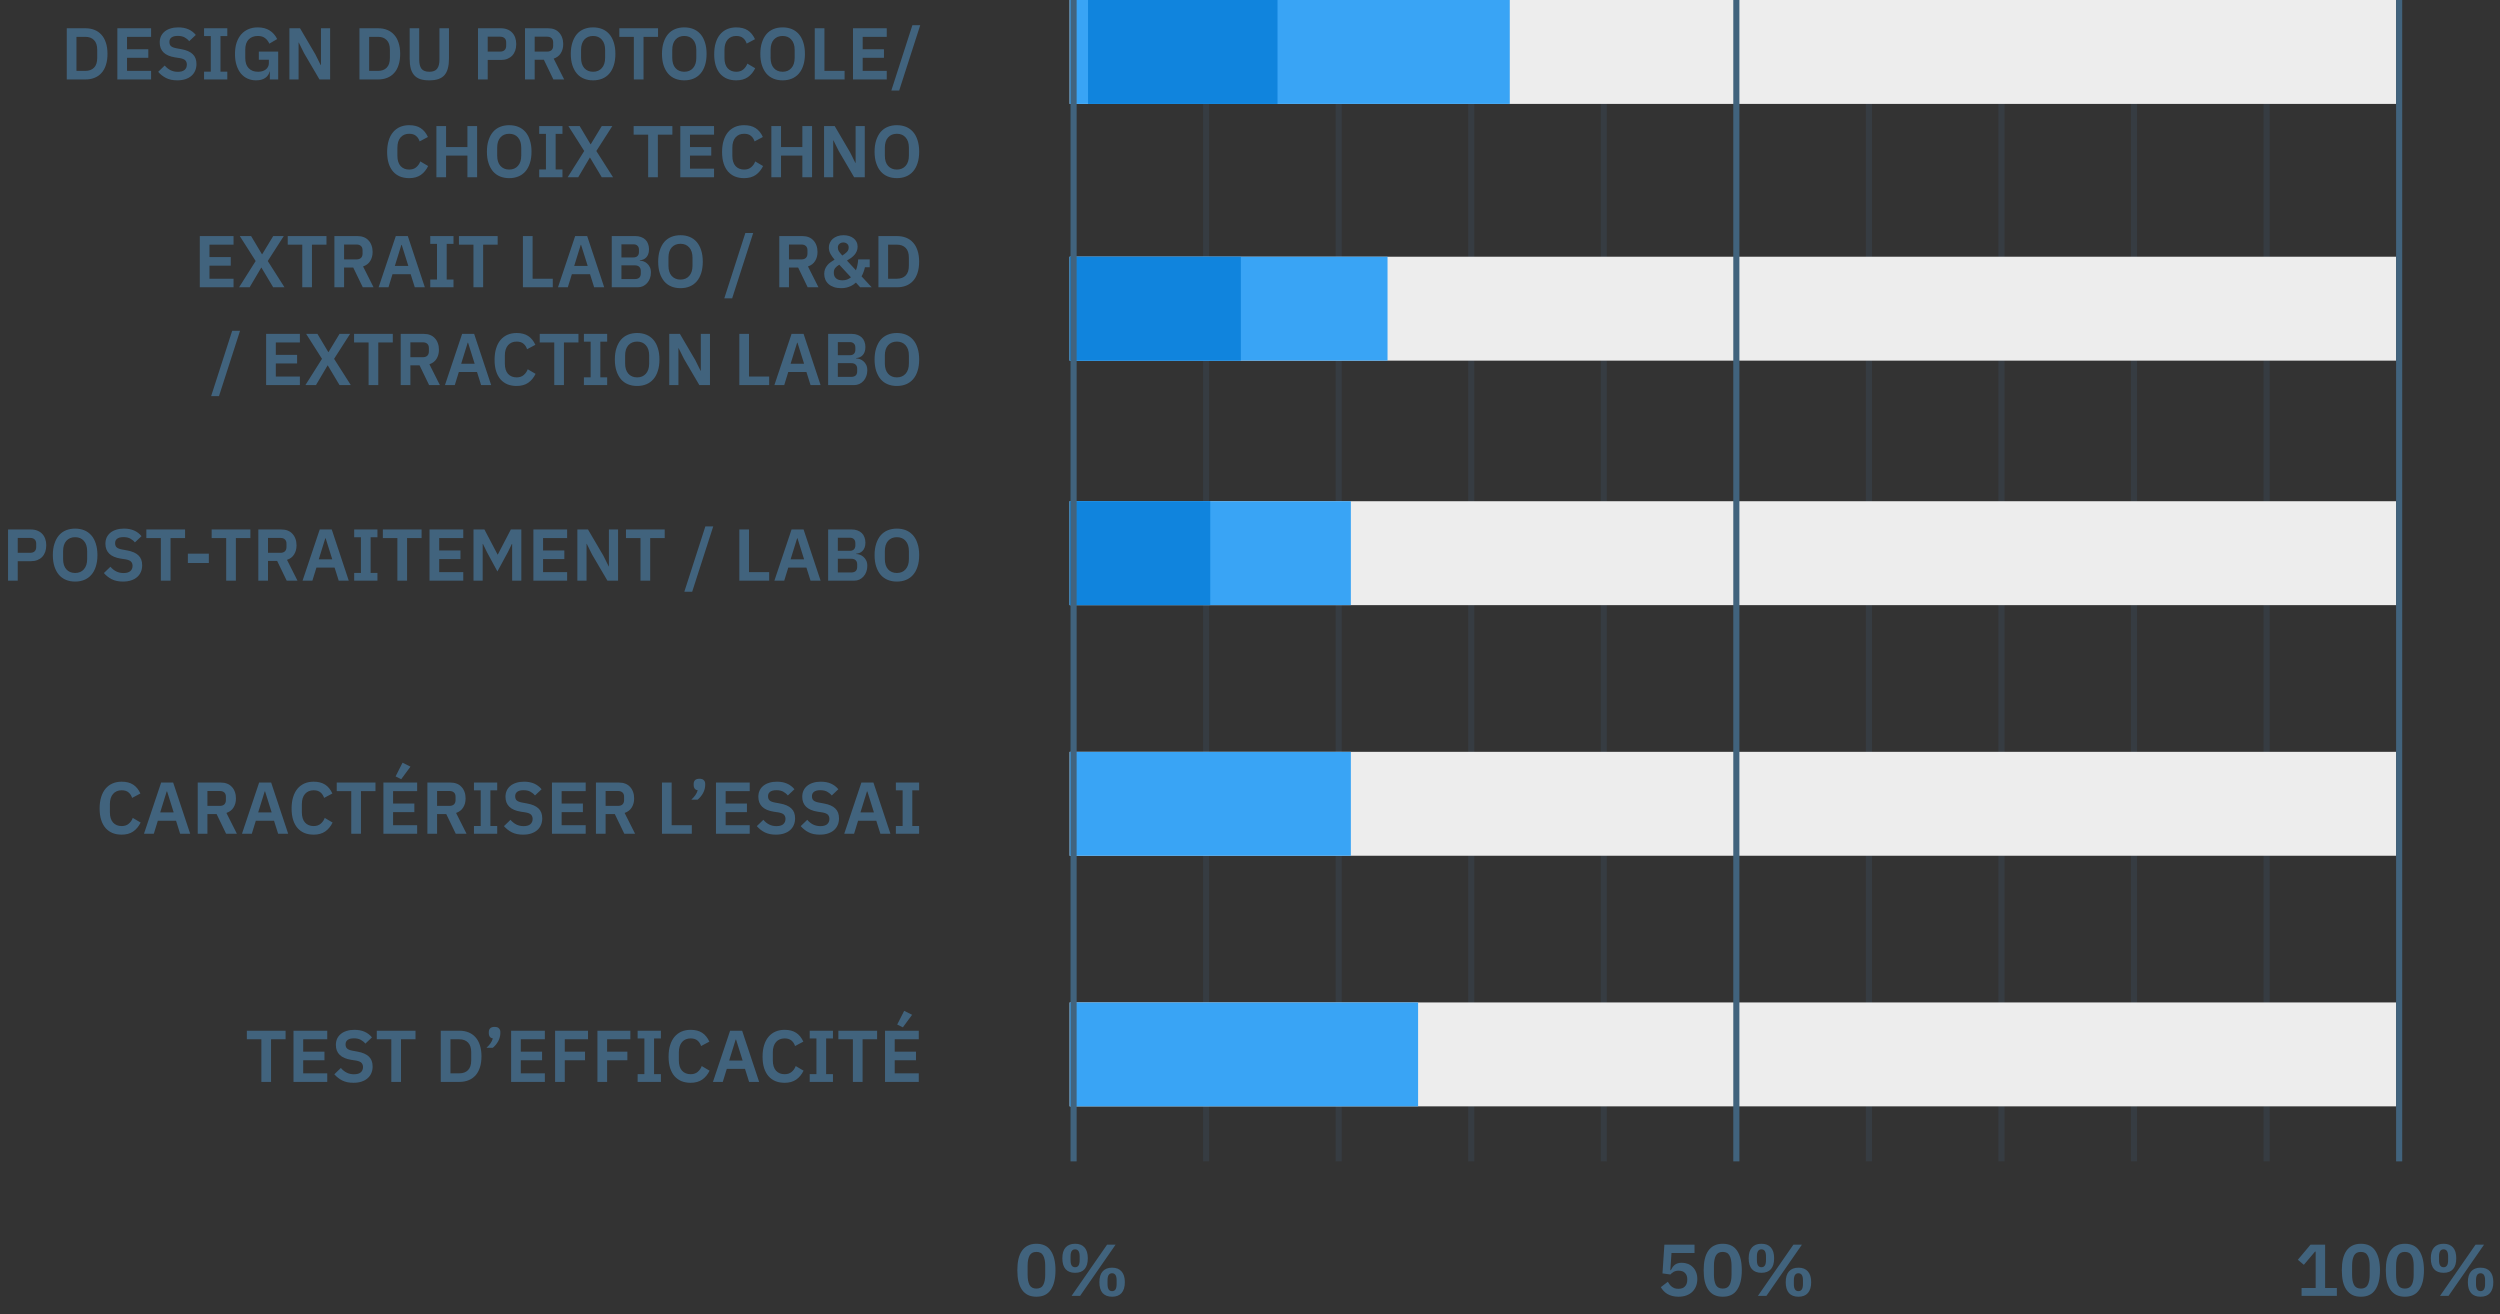 <svg width="409" height="215" viewBox="0 0 409 215" fill="none" xmlns="http://www.w3.org/2000/svg">
<rect x="0" y="0" width="409" height="215" fill="#333333" stroke="none"/>
<path d="M169.557 212.144C169.021 212.144 168.557 212.048 168.165 211.856C167.773 211.656 167.449 211.372 167.193 211.004C166.937 210.636 166.745 210.184 166.617 209.648C166.497 209.112 166.437 208.5 166.437 207.812C166.437 207.132 166.497 206.524 166.617 205.988C166.745 205.444 166.937 204.988 167.193 204.62C167.449 204.252 167.773 203.972 168.165 203.78C168.557 203.58 169.021 203.48 169.557 203.48C170.621 203.48 171.405 203.86 171.909 204.62C172.421 205.38 172.677 206.444 172.677 207.812C172.677 209.18 172.421 210.244 171.909 211.004C171.405 211.764 170.621 212.144 169.557 212.144ZM169.557 210.812C170.093 210.812 170.465 210.612 170.673 210.212C170.889 209.804 170.997 209.256 170.997 208.568V207.056C170.997 206.368 170.889 205.824 170.673 205.424C170.465 205.016 170.093 204.812 169.557 204.812C169.021 204.812 168.645 205.016 168.429 205.424C168.221 205.824 168.117 206.368 168.117 207.056V208.568C168.117 209.256 168.221 209.804 168.429 210.212C168.645 210.612 169.021 210.812 169.557 210.812ZM175.312 212L181.12 203.624H182.512L176.704 212H175.312ZM175.888 208.232C175.208 208.232 174.688 208.032 174.328 207.632C173.976 207.224 173.8 206.632 173.8 205.856C173.8 205.08 173.976 204.492 174.328 204.092C174.688 203.684 175.208 203.48 175.888 203.48C176.568 203.48 177.084 203.684 177.436 204.092C177.788 204.492 177.964 205.08 177.964 205.856C177.964 206.632 177.788 207.224 177.436 207.632C177.084 208.032 176.568 208.232 175.888 208.232ZM175.888 207.32C176.384 207.32 176.632 206.94 176.632 206.18V205.532C176.632 204.772 176.384 204.392 175.888 204.392C175.392 204.392 175.144 204.772 175.144 205.532V206.18C175.144 206.94 175.392 207.32 175.888 207.32ZM181.936 212.144C181.264 212.144 180.748 211.944 180.388 211.544C180.036 211.136 179.86 210.544 179.86 209.768C179.86 208.992 180.036 208.404 180.388 208.004C180.748 207.596 181.264 207.392 181.936 207.392C182.616 207.392 183.132 207.596 183.484 208.004C183.844 208.404 184.024 208.992 184.024 209.768C184.024 210.544 183.844 211.136 183.484 211.544C183.132 211.944 182.616 212.144 181.936 212.144ZM181.936 211.232C182.432 211.232 182.68 210.852 182.68 210.092V209.444C182.68 208.684 182.432 208.304 181.936 208.304C181.44 208.304 181.192 208.684 181.192 209.444V210.092C181.192 210.852 181.44 211.232 181.936 211.232Z" fill="#41637D"/>
<path d="M277.225 204.992H273.457L273.265 207.8H273.349C273.437 207.624 273.533 207.46 273.637 207.308C273.741 207.156 273.861 207.028 273.997 206.924C274.133 206.82 274.289 206.74 274.465 206.684C274.649 206.62 274.869 206.588 275.125 206.588C275.485 206.588 275.821 206.648 276.133 206.768C276.445 206.888 276.713 207.064 276.937 207.296C277.169 207.52 277.349 207.796 277.477 208.124C277.613 208.452 277.681 208.824 277.681 209.24C277.681 209.664 277.613 210.052 277.477 210.404C277.341 210.756 277.141 211.064 276.877 211.328C276.613 211.584 276.289 211.784 275.905 211.928C275.521 212.072 275.081 212.144 274.585 212.144C274.201 212.144 273.857 212.1 273.553 212.012C273.249 211.932 272.981 211.82 272.749 211.676C272.517 211.532 272.317 211.368 272.149 211.184C271.981 210.992 271.833 210.792 271.705 210.584L272.857 209.696C272.953 209.856 273.053 210.008 273.157 210.152C273.261 210.288 273.381 210.408 273.517 210.512C273.661 210.616 273.817 210.7 273.985 210.764C274.161 210.82 274.365 210.848 274.597 210.848C275.069 210.848 275.425 210.716 275.665 210.452C275.913 210.188 276.037 209.828 276.037 209.372V209.276C276.037 208.844 275.913 208.504 275.665 208.256C275.417 208.008 275.073 207.884 274.633 207.884C274.289 207.884 274.009 207.952 273.793 208.088C273.577 208.216 273.405 208.356 273.277 208.508L271.981 208.328L272.293 203.624H277.225V204.992ZM281.84 212.144C281.304 212.144 280.84 212.048 280.448 211.856C280.056 211.656 279.732 211.372 279.476 211.004C279.22 210.636 279.028 210.184 278.9 209.648C278.78 209.112 278.72 208.5 278.72 207.812C278.72 207.132 278.78 206.524 278.9 205.988C279.028 205.444 279.22 204.988 279.476 204.62C279.732 204.252 280.056 203.972 280.448 203.78C280.84 203.58 281.304 203.48 281.84 203.48C282.904 203.48 283.688 203.86 284.192 204.62C284.704 205.38 284.96 206.444 284.96 207.812C284.96 209.18 284.704 210.244 284.192 211.004C283.688 211.764 282.904 212.144 281.84 212.144ZM281.84 210.812C282.376 210.812 282.748 210.612 282.956 210.212C283.172 209.804 283.28 209.256 283.28 208.568V207.056C283.28 206.368 283.172 205.824 282.956 205.424C282.748 205.016 282.376 204.812 281.84 204.812C281.304 204.812 280.928 205.016 280.712 205.424C280.504 205.824 280.4 206.368 280.4 207.056V208.568C280.4 209.256 280.504 209.804 280.712 210.212C280.928 210.612 281.304 210.812 281.84 210.812ZM287.596 212L293.404 203.624H294.796L288.988 212H287.596ZM288.172 208.232C287.492 208.232 286.972 208.032 286.612 207.632C286.26 207.224 286.084 206.632 286.084 205.856C286.084 205.08 286.26 204.492 286.612 204.092C286.972 203.684 287.492 203.48 288.172 203.48C288.852 203.48 289.368 203.684 289.72 204.092C290.072 204.492 290.248 205.08 290.248 205.856C290.248 206.632 290.072 207.224 289.72 207.632C289.368 208.032 288.852 208.232 288.172 208.232ZM288.172 207.32C288.668 207.32 288.916 206.94 288.916 206.18V205.532C288.916 204.772 288.668 204.392 288.172 204.392C287.676 204.392 287.428 204.772 287.428 205.532V206.18C287.428 206.94 287.676 207.32 288.172 207.32ZM294.22 212.144C293.548 212.144 293.032 211.944 292.672 211.544C292.32 211.136 292.144 210.544 292.144 209.768C292.144 208.992 292.32 208.404 292.672 208.004C293.032 207.596 293.548 207.392 294.22 207.392C294.9 207.392 295.416 207.596 295.768 208.004C296.128 208.404 296.308 208.992 296.308 209.768C296.308 210.544 296.128 211.136 295.768 211.544C295.416 211.944 294.9 212.144 294.22 212.144ZM294.22 211.232C294.716 211.232 294.964 210.852 294.964 210.092V209.444C294.964 208.684 294.716 208.304 294.22 208.304C293.724 208.304 293.476 208.684 293.476 209.444V210.092C293.476 210.852 293.724 211.232 294.22 211.232Z" fill="#41637D"/>
<path d="M376.539 212V210.716H378.843V204.764H378.735L376.911 206.924L375.927 206.096L378.003 203.624H380.391V210.716H382.311V212H376.539ZM386.243 212.144C385.707 212.144 385.243 212.048 384.851 211.856C384.459 211.656 384.135 211.372 383.879 211.004C383.623 210.636 383.431 210.184 383.303 209.648C383.183 209.112 383.123 208.5 383.123 207.812C383.123 207.132 383.183 206.524 383.303 205.988C383.431 205.444 383.623 204.988 383.879 204.62C384.135 204.252 384.459 203.972 384.851 203.78C385.243 203.58 385.707 203.48 386.243 203.48C387.307 203.48 388.091 203.86 388.595 204.62C389.107 205.38 389.363 206.444 389.363 207.812C389.363 209.18 389.107 210.244 388.595 211.004C388.091 211.764 387.307 212.144 386.243 212.144ZM386.243 210.812C386.779 210.812 387.151 210.612 387.359 210.212C387.575 209.804 387.683 209.256 387.683 208.568V207.056C387.683 206.368 387.575 205.824 387.359 205.424C387.151 205.016 386.779 204.812 386.243 204.812C385.707 204.812 385.331 205.016 385.115 205.424C384.907 205.824 384.803 206.368 384.803 207.056V208.568C384.803 209.256 384.907 209.804 385.115 210.212C385.331 210.612 385.707 210.812 386.243 210.812ZM393.438 212.144C392.902 212.144 392.438 212.048 392.046 211.856C391.654 211.656 391.33 211.372 391.074 211.004C390.818 210.636 390.626 210.184 390.498 209.648C390.378 209.112 390.318 208.5 390.318 207.812C390.318 207.132 390.378 206.524 390.498 205.988C390.626 205.444 390.818 204.988 391.074 204.62C391.33 204.252 391.654 203.972 392.046 203.78C392.438 203.58 392.902 203.48 393.438 203.48C394.502 203.48 395.286 203.86 395.79 204.62C396.302 205.38 396.558 206.444 396.558 207.812C396.558 209.18 396.302 210.244 395.79 211.004C395.286 211.764 394.502 212.144 393.438 212.144ZM393.438 210.812C393.974 210.812 394.346 210.612 394.554 210.212C394.77 209.804 394.878 209.256 394.878 208.568V207.056C394.878 206.368 394.77 205.824 394.554 205.424C394.346 205.016 393.974 204.812 393.438 204.812C392.902 204.812 392.526 205.016 392.31 205.424C392.102 205.824 391.998 206.368 391.998 207.056V208.568C391.998 209.256 392.102 209.804 392.31 210.212C392.526 210.612 392.902 210.812 393.438 210.812ZM399.193 212L405.001 203.624H406.393L400.585 212H399.193ZM399.769 208.232C399.089 208.232 398.569 208.032 398.209 207.632C397.857 207.224 397.681 206.632 397.681 205.856C397.681 205.08 397.857 204.492 398.209 204.092C398.569 203.684 399.089 203.48 399.769 203.48C400.449 203.48 400.965 203.684 401.317 204.092C401.669 204.492 401.845 205.08 401.845 205.856C401.845 206.632 401.669 207.224 401.317 207.632C400.965 208.032 400.449 208.232 399.769 208.232ZM399.769 207.32C400.265 207.32 400.513 206.94 400.513 206.18V205.532C400.513 204.772 400.265 204.392 399.769 204.392C399.273 204.392 399.025 204.772 399.025 205.532V206.18C399.025 206.94 399.273 207.32 399.769 207.32ZM405.817 212.144C405.145 212.144 404.629 211.944 404.269 211.544C403.917 211.136 403.741 210.544 403.741 209.768C403.741 208.992 403.917 208.404 404.269 208.004C404.629 207.596 405.145 207.392 405.817 207.392C406.497 207.392 407.013 207.596 407.365 208.004C407.725 208.404 407.905 208.992 407.905 209.768C407.905 210.544 407.725 211.136 407.365 211.544C407.013 211.944 406.497 212.144 405.817 212.144ZM405.817 211.232C406.313 211.232 406.561 210.852 406.561 210.092V209.444C406.561 208.684 406.313 208.304 405.817 208.304C405.321 208.304 405.073 208.684 405.073 209.444V210.092C405.073 210.852 405.321 211.232 405.817 211.232Z" fill="#41637D"/>
<line opacity="0.2" x1="197.32" y1="7.59868e-09" x2="197.32" y2="190" stroke="#41637D"/>
<line opacity="0.2" x1="305.756" y1="7.59868e-09" x2="305.756" y2="190" stroke="#41637D"/>
<line opacity="0.2" x1="219.01" y1="7.59868e-09" x2="219.01" y2="190" stroke="#41637D"/>
<line opacity="0.2" x1="327.441" y1="7.59868e-09" x2="327.441" y2="190" stroke="#41637D"/>
<line opacity="0.2" x1="240.695" y1="7.59868e-09" x2="240.695" y2="190" stroke="#41637D"/>
<line opacity="0.2" x1="349.125" y1="7.59868e-09" x2="349.125" y2="190" stroke="#41637D"/>
<line opacity="0.2" x1="262.381" y1="7.59868e-09" x2="262.381" y2="190" stroke="#41637D"/>
<line opacity="0.2" x1="370.811" y1="7.59868e-09" x2="370.811" y2="190" stroke="#41637D"/>
<rect x="175" width="217" height="17" fill="#EDEDED"/>
<rect x="175" width="72" height="17" fill="#39A4F5"/>
<rect x="178" width="31" height="17" fill="#1084DD"/>
<path d="M10.925 4.624H13.973C14.517 4.624 15.009 4.712 15.449 4.888C15.897 5.064 16.277 5.328 16.589 5.68C16.909 6.024 17.153 6.46 17.321 6.988C17.497 7.508 17.585 8.116 17.585 8.812C17.585 9.508 17.497 10.12 17.321 10.648C17.153 11.168 16.909 11.604 16.589 11.956C16.277 12.3 15.897 12.56 15.449 12.736C15.009 12.912 14.517 13 13.973 13H10.925V4.624ZM13.973 11.596C14.565 11.596 15.033 11.424 15.377 11.08C15.729 10.728 15.905 10.192 15.905 9.472V8.152C15.905 7.432 15.729 6.9 15.377 6.556C15.033 6.204 14.565 6.028 13.973 6.028H12.509V11.596H13.973ZM19.199 13V4.624H24.719V6.028H20.783V8.056H24.263V9.46H20.783V11.596H24.719V13H19.199ZM28.998 13.144C28.278 13.144 27.666 13.016 27.162 12.76C26.666 12.504 26.238 12.168 25.878 11.752L26.946 10.72C27.234 11.056 27.554 11.312 27.906 11.488C28.266 11.664 28.662 11.752 29.094 11.752C29.582 11.752 29.95 11.648 30.198 11.44C30.446 11.224 30.57 10.936 30.57 10.576C30.57 10.296 30.49 10.068 30.33 9.892C30.17 9.716 29.87 9.588 29.43 9.508L28.638 9.388C26.966 9.124 26.13 8.312 26.13 6.952C26.13 6.576 26.198 6.236 26.334 5.932C26.478 5.628 26.682 5.368 26.946 5.152C27.21 4.936 27.526 4.772 27.894 4.66C28.27 4.54 28.694 4.48 29.166 4.48C29.798 4.48 30.35 4.584 30.822 4.792C31.294 5 31.698 5.308 32.034 5.716L30.954 6.736C30.746 6.48 30.494 6.272 30.198 6.112C29.902 5.952 29.53 5.872 29.082 5.872C28.626 5.872 28.282 5.96 28.05 6.136C27.826 6.304 27.714 6.544 27.714 6.856C27.714 7.176 27.806 7.412 27.99 7.564C28.174 7.716 28.47 7.828 28.878 7.9L29.658 8.044C30.506 8.196 31.13 8.468 31.53 8.86C31.938 9.244 32.142 9.784 32.142 10.48C32.142 10.88 32.07 11.244 31.926 11.572C31.79 11.892 31.586 12.172 31.314 12.412C31.05 12.644 30.722 12.824 30.33 12.952C29.946 13.08 29.502 13.144 28.998 13.144ZM33.382 13V11.728H34.486V5.896H33.382V4.624H37.186V5.896H36.07V11.728H37.186V13H33.382ZM44.144 11.704H44.096C44.024 12.112 43.796 12.456 43.412 12.736C43.036 13.008 42.532 13.144 41.9 13.144C41.404 13.144 40.944 13.052 40.52 12.868C40.104 12.684 39.74 12.412 39.428 12.052C39.124 11.684 38.884 11.232 38.708 10.696C38.532 10.16 38.444 9.54 38.444 8.836C38.444 8.132 38.532 7.512 38.708 6.976C38.892 6.432 39.148 5.976 39.476 5.608C39.804 5.24 40.196 4.96 40.652 4.768C41.108 4.576 41.616 4.48 42.176 4.48C42.928 4.48 43.568 4.644 44.096 4.972C44.624 5.3 45.04 5.772 45.344 6.388L44.06 7.144C43.908 6.784 43.68 6.484 43.376 6.244C43.08 6.004 42.68 5.884 42.176 5.884C41.552 5.884 41.052 6.076 40.676 6.46C40.308 6.836 40.124 7.396 40.124 8.14V9.484C40.124 10.22 40.312 10.78 40.688 11.164C41.064 11.548 41.568 11.74 42.2 11.74C42.448 11.74 42.68 11.712 42.896 11.656C43.112 11.592 43.3 11.5 43.46 11.38C43.62 11.26 43.748 11.112 43.844 10.936C43.94 10.76 43.988 10.552 43.988 10.312V9.772H42.344V8.44H45.512V13H44.144V11.704ZM49.747 8.704L48.883 6.964H48.847V13H47.347V4.624H49.087L51.607 8.92L52.471 10.66H52.507V4.624H54.007V13H52.267L49.747 8.704ZM58.808 4.624H61.856C62.4 4.624 62.892 4.712 63.332 4.888C63.78 5.064 64.16 5.328 64.472 5.68C64.792 6.024 65.036 6.46 65.204 6.988C65.38 7.508 65.468 8.116 65.468 8.812C65.468 9.508 65.38 10.12 65.204 10.648C65.036 11.168 64.792 11.604 64.472 11.956C64.16 12.3 63.78 12.56 63.332 12.736C62.892 12.912 62.4 13 61.856 13H58.808V4.624ZM61.856 11.596C62.448 11.596 62.916 11.424 63.26 11.08C63.612 10.728 63.788 10.192 63.788 9.472V8.152C63.788 7.432 63.612 6.9 63.26 6.556C62.916 6.204 62.448 6.028 61.856 6.028H60.392V11.596H61.856ZM68.582 4.624V9.772C68.582 10.428 68.706 10.92 68.954 11.248C69.21 11.576 69.638 11.74 70.238 11.74C70.838 11.74 71.262 11.576 71.51 11.248C71.766 10.92 71.894 10.428 71.894 9.772V4.624H73.454V9.568C73.454 10.184 73.394 10.716 73.274 11.164C73.162 11.612 72.978 11.984 72.722 12.28C72.466 12.576 72.13 12.796 71.714 12.94C71.306 13.076 70.81 13.144 70.226 13.144C69.634 13.144 69.134 13.076 68.726 12.94C68.326 12.796 67.998 12.576 67.742 12.28C67.486 11.984 67.302 11.612 67.19 11.164C67.078 10.716 67.022 10.184 67.022 9.568V4.624H68.582ZM78.203 13V4.624H81.971C82.355 4.624 82.699 4.688 83.003 4.816C83.315 4.936 83.579 5.112 83.795 5.344C84.011 5.568 84.175 5.84 84.287 6.16C84.399 6.48 84.455 6.832 84.455 7.216C84.455 7.608 84.399 7.964 84.287 8.284C84.175 8.596 84.011 8.868 83.795 9.1C83.579 9.324 83.315 9.5 83.003 9.628C82.699 9.748 82.355 9.808 81.971 9.808H79.787V13H78.203ZM79.787 8.44H81.827C82.131 8.44 82.371 8.36 82.547 8.2C82.723 8.032 82.811 7.796 82.811 7.492V6.94C82.811 6.636 82.723 6.404 82.547 6.244C82.371 6.084 82.131 6.004 81.827 6.004H79.787V8.44ZM87.474 13H85.89V4.624H89.67C90.054 4.624 90.398 4.684 90.702 4.804C91.006 4.924 91.262 5.1 91.47 5.332C91.686 5.556 91.85 5.828 91.962 6.148C92.082 6.468 92.142 6.824 92.142 7.216C92.142 7.792 92.01 8.288 91.746 8.704C91.49 9.12 91.102 9.416 90.582 9.592L92.298 13H90.534L88.974 9.772H87.474V13ZM89.514 8.44C89.818 8.44 90.058 8.36 90.234 8.2C90.41 8.032 90.498 7.796 90.498 7.492V6.94C90.498 6.636 90.41 6.404 90.234 6.244C90.058 6.084 89.818 6.004 89.514 6.004H87.474V8.44H89.514ZM97.03 13.144C96.478 13.144 95.978 13.052 95.53 12.868C95.082 12.684 94.698 12.408 94.378 12.04C94.066 11.672 93.822 11.22 93.646 10.684C93.47 10.148 93.382 9.524 93.382 8.812C93.382 8.108 93.47 7.488 93.646 6.952C93.822 6.408 94.066 5.952 94.378 5.584C94.698 5.216 95.082 4.94 95.53 4.756C95.978 4.572 96.478 4.48 97.03 4.48C97.582 4.48 98.082 4.572 98.53 4.756C98.978 4.94 99.362 5.216 99.682 5.584C100.002 5.952 100.246 6.408 100.414 6.952C100.59 7.488 100.678 8.108 100.678 8.812C100.678 9.524 100.59 10.148 100.414 10.684C100.246 11.22 100.002 11.672 99.682 12.04C99.362 12.408 98.978 12.684 98.53 12.868C98.082 13.052 97.582 13.144 97.03 13.144ZM97.03 11.74C97.63 11.74 98.106 11.54 98.458 11.14C98.818 10.74 98.998 10.18 98.998 9.46V8.164C98.998 7.444 98.818 6.884 98.458 6.484C98.106 6.084 97.63 5.884 97.03 5.884C96.43 5.884 95.95 6.084 95.59 6.484C95.238 6.884 95.062 7.444 95.062 8.164V9.46C95.062 10.18 95.238 10.74 95.59 11.14C95.95 11.54 96.43 11.74 97.03 11.74ZM105.28 6.028V13H103.696V6.028H101.32V4.624H107.656V6.028H105.28ZM111.948 13.144C111.396 13.144 110.896 13.052 110.448 12.868C110 12.684 109.616 12.408 109.296 12.04C108.984 11.672 108.74 11.22 108.564 10.684C108.388 10.148 108.3 9.524 108.3 8.812C108.3 8.108 108.388 7.488 108.564 6.952C108.74 6.408 108.984 5.952 109.296 5.584C109.616 5.216 110 4.94 110.448 4.756C110.896 4.572 111.396 4.48 111.948 4.48C112.5 4.48 113 4.572 113.448 4.756C113.896 4.94 114.28 5.216 114.6 5.584C114.92 5.952 115.164 6.408 115.332 6.952C115.508 7.488 115.596 8.108 115.596 8.812C115.596 9.524 115.508 10.148 115.332 10.684C115.164 11.22 114.92 11.672 114.6 12.04C114.28 12.408 113.896 12.684 113.448 12.868C113 13.052 112.5 13.144 111.948 13.144ZM111.948 11.74C112.548 11.74 113.024 11.54 113.376 11.14C113.736 10.74 113.916 10.18 113.916 9.46V8.164C113.916 7.444 113.736 6.884 113.376 6.484C113.024 6.084 112.548 5.884 111.948 5.884C111.348 5.884 110.868 6.084 110.508 6.484C110.156 6.884 109.98 7.444 109.98 8.164V9.46C109.98 10.18 110.156 10.74 110.508 11.14C110.868 11.54 111.348 11.74 111.948 11.74ZM120.455 13.144C119.903 13.144 119.403 13.056 118.955 12.88C118.515 12.696 118.135 12.424 117.815 12.064C117.503 11.704 117.263 11.26 117.095 10.732C116.927 10.196 116.843 9.576 116.843 8.872C116.843 8.168 116.927 7.544 117.095 7C117.263 6.448 117.503 5.988 117.815 5.62C118.135 5.244 118.515 4.96 118.955 4.768C119.403 4.576 119.903 4.48 120.455 4.48C121.207 4.48 121.831 4.64 122.327 4.96C122.823 5.28 123.219 5.764 123.515 6.412L122.159 7.132C122.039 6.756 121.843 6.456 121.571 6.232C121.299 6 120.927 5.884 120.455 5.884C119.863 5.884 119.391 6.084 119.039 6.484C118.695 6.884 118.523 7.444 118.523 8.164V9.484C118.523 10.212 118.695 10.772 119.039 11.164C119.391 11.548 119.863 11.74 120.455 11.74C120.927 11.74 121.311 11.612 121.607 11.356C121.911 11.1 122.131 10.784 122.267 10.408L123.551 11.164C123.247 11.788 122.843 12.276 122.339 12.628C121.835 12.972 121.207 13.144 120.455 13.144ZM128.038 13.144C127.486 13.144 126.986 13.052 126.538 12.868C126.09 12.684 125.706 12.408 125.386 12.04C125.074 11.672 124.83 11.22 124.654 10.684C124.478 10.148 124.39 9.524 124.39 8.812C124.39 8.108 124.478 7.488 124.654 6.952C124.83 6.408 125.074 5.952 125.386 5.584C125.706 5.216 126.09 4.94 126.538 4.756C126.986 4.572 127.486 4.48 128.038 4.48C128.59 4.48 129.09 4.572 129.538 4.756C129.986 4.94 130.37 5.216 130.69 5.584C131.01 5.952 131.254 6.408 131.422 6.952C131.598 7.488 131.686 8.108 131.686 8.812C131.686 9.524 131.598 10.148 131.422 10.684C131.254 11.22 131.01 11.672 130.69 12.04C130.37 12.408 129.986 12.684 129.538 12.868C129.09 13.052 128.59 13.144 128.038 13.144ZM128.038 11.74C128.638 11.74 129.114 11.54 129.466 11.14C129.826 10.74 130.006 10.18 130.006 9.46V8.164C130.006 7.444 129.826 6.884 129.466 6.484C129.114 6.084 128.638 5.884 128.038 5.884C127.438 5.884 126.958 6.084 126.598 6.484C126.246 6.884 126.07 7.444 126.07 8.164V9.46C126.07 10.18 126.246 10.74 126.598 11.14C126.958 11.54 127.438 11.74 128.038 11.74ZM133.293 13V4.624H134.877V11.596H138.177V13H133.293ZM139.55 13V4.624H145.07V6.028H141.134V8.056H144.614V9.46H141.134V11.596H145.07V13H139.55ZM145.822 14.812L149.266 4.12H150.55L147.106 14.812H145.822ZM66.947 29.144C66.395 29.144 65.895 29.056 65.447 28.88C65.007 28.696 64.627 28.424 64.307 28.064C63.995 27.704 63.755 27.26 63.587 26.732C63.419 26.196 63.335 25.576 63.335 24.872C63.335 24.168 63.419 23.544 63.587 23C63.755 22.448 63.995 21.988 64.307 21.62C64.627 21.244 65.007 20.96 65.447 20.768C65.895 20.576 66.395 20.48 66.947 20.48C67.699 20.48 68.323 20.64 68.819 20.96C69.315 21.28 69.711 21.764 70.007 22.412L68.651 23.132C68.531 22.756 68.335 22.456 68.063 22.232C67.791 22 67.419 21.884 66.947 21.884C66.355 21.884 65.883 22.084 65.531 22.484C65.187 22.884 65.015 23.444 65.015 24.164V25.484C65.015 26.212 65.187 26.772 65.531 27.164C65.883 27.548 66.355 27.74 66.947 27.74C67.419 27.74 67.803 27.612 68.099 27.356C68.403 27.1 68.623 26.784 68.759 26.408L70.043 27.164C69.739 27.788 69.335 28.276 68.831 28.628C68.327 28.972 67.699 29.144 66.947 29.144ZM76.47 25.46H72.978V29H71.394V20.624H72.978V24.056H76.47V20.624H78.054V29H76.47V25.46ZM83.307 29.144C82.755 29.144 82.255 29.052 81.807 28.868C81.359 28.684 80.975 28.408 80.655 28.04C80.343 27.672 80.099 27.22 79.923 26.684C79.747 26.148 79.659 25.524 79.659 24.812C79.659 24.108 79.747 23.488 79.923 22.952C80.099 22.408 80.343 21.952 80.655 21.584C80.975 21.216 81.359 20.94 81.807 20.756C82.255 20.572 82.755 20.48 83.307 20.48C83.859 20.48 84.359 20.572 84.807 20.756C85.255 20.94 85.639 21.216 85.959 21.584C86.279 21.952 86.523 22.408 86.691 22.952C86.867 23.488 86.955 24.108 86.955 24.812C86.955 25.524 86.867 26.148 86.691 26.684C86.523 27.22 86.279 27.672 85.959 28.04C85.639 28.408 85.255 28.684 84.807 28.868C84.359 29.052 83.859 29.144 83.307 29.144ZM83.307 27.74C83.907 27.74 84.383 27.54 84.735 27.14C85.095 26.74 85.275 26.18 85.275 25.46V24.164C85.275 23.444 85.095 22.884 84.735 22.484C84.383 22.084 83.907 21.884 83.307 21.884C82.707 21.884 82.227 22.084 81.867 22.484C81.515 22.884 81.339 23.444 81.339 24.164V25.46C81.339 26.18 81.515 26.74 81.867 27.14C82.227 27.54 82.707 27.74 83.307 27.74ZM88.214 29V27.728H89.318V21.896H88.214V20.624H92.018V21.896H90.902V27.728H92.018V29H88.214ZM100.296 29H98.448L96.528 25.784H96.492L94.596 29H92.868L95.58 24.704L92.988 20.624H94.836L96.612 23.6H96.648L98.448 20.624H100.176L97.56 24.704L100.296 29ZM107.624 22.028V29H106.04V22.028H103.664V20.624H110V22.028H107.624ZM111.297 29V20.624H116.817V22.028H112.881V24.056H116.361V25.46H112.881V27.596H116.817V29H111.297ZM121.744 29.144C121.192 29.144 120.692 29.056 120.244 28.88C119.804 28.696 119.424 28.424 119.104 28.064C118.792 27.704 118.552 27.26 118.384 26.732C118.216 26.196 118.132 25.576 118.132 24.872C118.132 24.168 118.216 23.544 118.384 23C118.552 22.448 118.792 21.988 119.104 21.62C119.424 21.244 119.804 20.96 120.244 20.768C120.692 20.576 121.192 20.48 121.744 20.48C122.496 20.48 123.12 20.64 123.616 20.96C124.112 21.28 124.508 21.764 124.804 22.412L123.448 23.132C123.328 22.756 123.132 22.456 122.86 22.232C122.588 22 122.216 21.884 121.744 21.884C121.152 21.884 120.68 22.084 120.328 22.484C119.984 22.884 119.812 23.444 119.812 24.164V25.484C119.812 26.212 119.984 26.772 120.328 27.164C120.68 27.548 121.152 27.74 121.744 27.74C122.216 27.74 122.6 27.612 122.896 27.356C123.2 27.1 123.42 26.784 123.556 26.408L124.84 27.164C124.536 27.788 124.132 28.276 123.628 28.628C123.124 28.972 122.496 29.144 121.744 29.144ZM131.267 25.46H127.775V29H126.191V20.624H127.775V24.056H131.267V20.624H132.851V29H131.267V25.46ZM137.216 24.704L136.352 22.964H136.316V29H134.816V20.624H136.556L139.076 24.92L139.94 26.66H139.976V20.624H141.476V29H139.736L137.216 24.704ZM146.729 29.144C146.177 29.144 145.677 29.052 145.229 28.868C144.781 28.684 144.397 28.408 144.077 28.04C143.765 27.672 143.521 27.22 143.345 26.684C143.169 26.148 143.081 25.524 143.081 24.812C143.081 24.108 143.169 23.488 143.345 22.952C143.521 22.408 143.765 21.952 144.077 21.584C144.397 21.216 144.781 20.94 145.229 20.756C145.677 20.572 146.177 20.48 146.729 20.48C147.281 20.48 147.781 20.572 148.229 20.756C148.677 20.94 149.061 21.216 149.381 21.584C149.701 21.952 149.945 22.408 150.113 22.952C150.289 23.488 150.377 24.108 150.377 24.812C150.377 25.524 150.289 26.148 150.113 26.684C149.945 27.22 149.701 27.672 149.381 28.04C149.061 28.408 148.677 28.684 148.229 28.868C147.781 29.052 147.281 29.144 146.729 29.144ZM146.729 27.74C147.329 27.74 147.805 27.54 148.157 27.14C148.517 26.74 148.697 26.18 148.697 25.46V24.164C148.697 23.444 148.517 22.884 148.157 22.484C147.805 22.084 147.329 21.884 146.729 21.884C146.129 21.884 145.649 22.084 145.289 22.484C144.937 22.884 144.761 23.444 144.761 24.164V25.46C144.761 26.18 144.937 26.74 145.289 27.14C145.649 27.54 146.129 27.74 146.729 27.74Z" fill="#41637D"/>
<rect x="175" y="42" width="217" height="17" fill="#EDEDED"/>
<rect x="175" y="41.999" width="52" height="17" fill="#39A4F5"/>
<rect x="175" y="41.999" width="28" height="17" fill="#1084DD"/>
<path d="M32.687 47V38.624H38.207V40.028H34.271V42.056H37.751V43.46H34.271V45.596H38.207V47H32.687ZM46.542 47H44.694L42.774 43.784H42.738L40.842 47H39.114L41.826 42.704L39.234 38.624H41.082L42.858 41.6H42.894L44.694 38.624H46.422L43.806 42.704L46.542 47ZM51.034 40.028V47H49.45V40.028H47.074V38.624H53.41V40.028H51.034ZM56.291 47H54.707V38.624H58.487C58.871 38.624 59.215 38.684 59.519 38.804C59.823 38.924 60.079 39.1 60.287 39.332C60.503 39.556 60.667 39.828 60.779 40.148C60.899 40.468 60.959 40.824 60.959 41.216C60.959 41.792 60.827 42.288 60.563 42.704C60.307 43.12 59.919 43.416 59.399 43.592L61.115 47H59.351L57.791 43.772H56.291V47ZM58.331 42.44C58.635 42.44 58.875 42.36 59.051 42.2C59.227 42.032 59.315 41.796 59.315 41.492V40.94C59.315 40.636 59.227 40.404 59.051 40.244C58.875 40.084 58.635 40.004 58.331 40.004H56.291V42.44H58.331ZM67.859 47L67.187 44.864H64.211L63.551 47H61.943L64.751 38.624H66.719L69.503 47H67.859ZM65.723 40.064H65.663L64.595 43.508H66.803L65.723 40.064ZM70.39 47V45.728H71.494V39.896H70.39V38.624H74.194V39.896H73.078V45.728H74.194V47H70.39ZM79.041 40.028V47H77.457V40.028H75.082V38.624H81.418V40.028H79.041ZM85.55 47V38.624H87.134V45.596H90.434V47H85.55ZM97.203 47L96.531 44.864H93.555L92.895 47H91.287L94.095 38.624H96.063L98.847 47H97.203ZM95.067 40.064H95.007L93.939 43.508H96.147L95.067 40.064ZM100.082 38.624H103.958C104.302 38.624 104.61 38.676 104.882 38.78C105.162 38.884 105.398 39.028 105.59 39.212C105.782 39.396 105.926 39.624 106.022 39.896C106.126 40.16 106.178 40.452 106.178 40.772C106.178 41.092 106.134 41.364 106.046 41.588C105.966 41.804 105.854 41.984 105.71 42.128C105.574 42.272 105.414 42.38 105.23 42.452C105.054 42.524 104.87 42.564 104.678 42.572V42.644C104.862 42.644 105.058 42.68 105.266 42.752C105.482 42.824 105.678 42.94 105.854 43.1C106.038 43.252 106.19 43.452 106.31 43.7C106.43 43.94 106.49 44.24 106.49 44.6C106.49 44.936 106.434 45.252 106.322 45.548C106.218 45.836 106.07 46.088 105.878 46.304C105.686 46.52 105.458 46.692 105.194 46.82C104.93 46.94 104.642 47 104.33 47H100.082V38.624ZM101.666 45.656H103.874C104.178 45.656 104.414 45.58 104.582 45.428C104.75 45.268 104.834 45.04 104.834 44.744V44.336C104.834 44.04 104.75 43.812 104.582 43.652C104.414 43.492 104.178 43.412 103.874 43.412H101.666V45.656ZM101.666 42.116H103.622C103.91 42.116 104.134 42.04 104.294 41.888C104.454 41.728 104.534 41.508 104.534 41.228V40.856C104.534 40.576 104.454 40.36 104.294 40.208C104.134 40.048 103.91 39.968 103.622 39.968H101.666V42.116ZM111.327 47.144C110.775 47.144 110.275 47.052 109.827 46.868C109.379 46.684 108.995 46.408 108.675 46.04C108.363 45.672 108.119 45.22 107.943 44.684C107.767 44.148 107.679 43.524 107.679 42.812C107.679 42.108 107.767 41.488 107.943 40.952C108.119 40.408 108.363 39.952 108.675 39.584C108.995 39.216 109.379 38.94 109.827 38.756C110.275 38.572 110.775 38.48 111.327 38.48C111.879 38.48 112.379 38.572 112.827 38.756C113.275 38.94 113.659 39.216 113.979 39.584C114.299 39.952 114.543 40.408 114.711 40.952C114.887 41.488 114.975 42.108 114.975 42.812C114.975 43.524 114.887 44.148 114.711 44.684C114.543 45.22 114.299 45.672 113.979 46.04C113.659 46.408 113.275 46.684 112.827 46.868C112.379 47.052 111.879 47.144 111.327 47.144ZM111.327 45.74C111.927 45.74 112.403 45.54 112.755 45.14C113.115 44.74 113.295 44.18 113.295 43.46V42.164C113.295 41.444 113.115 40.884 112.755 40.484C112.403 40.084 111.927 39.884 111.327 39.884C110.727 39.884 110.247 40.084 109.887 40.484C109.535 40.884 109.359 41.444 109.359 42.164V43.46C109.359 44.18 109.535 44.74 109.887 45.14C110.247 45.54 110.727 45.74 111.327 45.74ZM118.494 48.812L121.938 38.12H123.222L119.778 48.812H118.494ZM129.076 47H127.492V38.624H131.272C131.656 38.624 132 38.684 132.304 38.804C132.608 38.924 132.864 39.1 133.072 39.332C133.288 39.556 133.452 39.828 133.564 40.148C133.684 40.468 133.744 40.824 133.744 41.216C133.744 41.792 133.612 42.288 133.348 42.704C133.092 43.12 132.704 43.416 132.184 43.592L133.9 47H132.136L130.576 43.772H129.076V47ZM131.116 42.44C131.42 42.44 131.66 42.36 131.836 42.2C132.012 42.032 132.1 41.796 132.1 41.492V40.94C132.1 40.636 132.012 40.404 131.836 40.244C131.66 40.084 131.42 40.004 131.116 40.004H129.076V42.44H131.116ZM140.028 46.232C139.908 46.336 139.772 46.444 139.62 46.556C139.468 46.66 139.292 46.756 139.092 46.844C138.9 46.932 138.68 47.004 138.432 47.06C138.192 47.116 137.92 47.144 137.616 47.144C137.168 47.144 136.768 47.084 136.416 46.964C136.072 46.844 135.784 46.68 135.552 46.472C135.32 46.264 135.144 46.02 135.024 45.74C134.904 45.452 134.844 45.144 134.844 44.816C134.844 44.52 134.888 44.26 134.976 44.036C135.064 43.804 135.184 43.596 135.336 43.412C135.488 43.22 135.668 43.052 135.876 42.908C136.084 42.756 136.304 42.612 136.536 42.476C136.288 42.196 136.068 41.892 135.876 41.564C135.692 41.228 135.6 40.868 135.6 40.484C135.6 40.212 135.656 39.956 135.768 39.716C135.88 39.468 136.04 39.252 136.248 39.068C136.464 38.884 136.72 38.74 137.016 38.636C137.312 38.532 137.644 38.48 138.012 38.48C138.34 38.48 138.644 38.524 138.924 38.612C139.204 38.7 139.444 38.824 139.644 38.984C139.852 39.144 140.012 39.34 140.124 39.572C140.244 39.804 140.304 40.068 140.304 40.364C140.304 40.628 140.256 40.872 140.16 41.096C140.072 41.312 139.948 41.512 139.788 41.696C139.628 41.872 139.444 42.04 139.236 42.2C139.028 42.352 138.804 42.496 138.564 42.632L140.028 44.216C140.14 43.944 140.224 43.656 140.28 43.352C140.344 43.048 140.384 42.744 140.4 42.44H142.284V43.724H141.504C141.384 44.268 141.2 44.764 140.952 45.212L142.608 47H140.724L140.028 46.232ZM137.964 39.668C137.708 39.668 137.496 39.744 137.328 39.896C137.16 40.04 137.076 40.236 137.076 40.484V40.568C137.076 40.752 137.132 40.936 137.244 41.12C137.364 41.296 137.548 41.524 137.796 41.804C138.1 41.62 138.348 41.428 138.54 41.228C138.74 41.028 138.84 40.796 138.84 40.532V40.46C138.84 40.204 138.752 40.008 138.576 39.872C138.408 39.736 138.204 39.668 137.964 39.668ZM137.82 45.86C138.108 45.86 138.368 45.816 138.6 45.728C138.832 45.64 139.036 45.52 139.212 45.368L137.304 43.304C137.024 43.472 136.804 43.652 136.644 43.844C136.492 44.028 136.416 44.264 136.416 44.552V44.684C136.416 45.036 136.536 45.32 136.776 45.536C137.016 45.752 137.364 45.86 137.82 45.86ZM143.711 38.624H146.759C147.303 38.624 147.795 38.712 148.235 38.888C148.683 39.064 149.063 39.328 149.375 39.68C149.695 40.024 149.939 40.46 150.107 40.988C150.283 41.508 150.371 42.116 150.371 42.812C150.371 43.508 150.283 44.12 150.107 44.648C149.939 45.168 149.695 45.604 149.375 45.956C149.063 46.3 148.683 46.56 148.235 46.736C147.795 46.912 147.303 47 146.759 47H143.711V38.624ZM146.759 45.596C147.351 45.596 147.819 45.424 148.163 45.08C148.515 44.728 148.691 44.192 148.691 43.472V42.152C148.691 41.432 148.515 40.9 148.163 40.556C147.819 40.204 147.351 40.028 146.759 40.028H145.295V45.596H146.759ZM34.541 64.812L37.984 54.12H39.269L35.825 64.812H34.541ZM43.539 63V54.624H49.059V56.028H45.123V58.056H48.603V59.46H45.123V61.596H49.059V63H43.539ZM57.394 63H55.546L53.626 59.784H53.59L51.694 63H49.966L52.678 58.704L50.086 54.624H51.934L53.71 57.6H53.746L55.546 54.624H57.274L54.658 58.704L57.394 63ZM61.885 56.028V63H60.301V56.028H57.925V54.624H64.261V56.028H61.885ZM67.142 63H65.558V54.624H69.338C69.722 54.624 70.066 54.684 70.37 54.804C70.674 54.924 70.93 55.1 71.138 55.332C71.354 55.556 71.518 55.828 71.63 56.148C71.75 56.468 71.81 56.824 71.81 57.216C71.81 57.792 71.678 58.288 71.414 58.704C71.158 59.12 70.77 59.416 70.25 59.592L71.966 63H70.202L68.642 59.772H67.142V63ZM69.182 58.44C69.486 58.44 69.726 58.36 69.902 58.2C70.078 58.032 70.166 57.796 70.166 57.492V56.94C70.166 56.636 70.078 56.404 69.902 56.244C69.726 56.084 69.486 56.004 69.182 56.004H67.142V58.44H69.182ZM78.711 63L78.039 60.864H75.063L74.403 63H72.795L75.603 54.624H77.571L80.355 63H78.711ZM76.575 56.064H76.515L75.447 59.508H77.655L76.575 56.064ZM84.525 63.144C83.973 63.144 83.473 63.056 83.025 62.88C82.585 62.696 82.205 62.424 81.885 62.064C81.573 61.704 81.333 61.26 81.165 60.732C80.997 60.196 80.913 59.576 80.913 58.872C80.913 58.168 80.997 57.544 81.165 57C81.333 56.448 81.573 55.988 81.885 55.62C82.205 55.244 82.585 54.96 83.025 54.768C83.473 54.576 83.973 54.48 84.525 54.48C85.277 54.48 85.901 54.64 86.397 54.96C86.893 55.28 87.289 55.764 87.585 56.412L86.229 57.132C86.109 56.756 85.913 56.456 85.641 56.232C85.369 56 84.997 55.884 84.525 55.884C83.933 55.884 83.461 56.084 83.109 56.484C82.765 56.884 82.593 57.444 82.593 58.164V59.484C82.593 60.212 82.765 60.772 83.109 61.164C83.461 61.548 83.933 61.74 84.525 61.74C84.997 61.74 85.381 61.612 85.677 61.356C85.981 61.1 86.201 60.784 86.337 60.408L87.621 61.164C87.317 61.788 86.913 62.276 86.409 62.628C85.905 62.972 85.277 63.144 84.525 63.144ZM92.26 56.028V63H90.676V56.028H88.3V54.624H94.636V56.028H92.26ZM95.527 63V61.728H96.631V55.896H95.527V54.624H99.331V55.896H98.215V61.728H99.331V63H95.527ZM104.237 63.144C103.685 63.144 103.185 63.052 102.737 62.868C102.289 62.684 101.905 62.408 101.585 62.04C101.273 61.672 101.029 61.22 100.853 60.684C100.677 60.148 100.589 59.524 100.589 58.812C100.589 58.108 100.677 57.488 100.853 56.952C101.029 56.408 101.273 55.952 101.585 55.584C101.905 55.216 102.289 54.94 102.737 54.756C103.185 54.572 103.685 54.48 104.237 54.48C104.789 54.48 105.289 54.572 105.737 54.756C106.185 54.94 106.569 55.216 106.889 55.584C107.209 55.952 107.453 56.408 107.621 56.952C107.797 57.488 107.885 58.108 107.885 58.812C107.885 59.524 107.797 60.148 107.621 60.684C107.453 61.22 107.209 61.672 106.889 62.04C106.569 62.408 106.185 62.684 105.737 62.868C105.289 63.052 104.789 63.144 104.237 63.144ZM104.237 61.74C104.837 61.74 105.313 61.54 105.665 61.14C106.025 60.74 106.205 60.18 106.205 59.46V58.164C106.205 57.444 106.025 56.884 105.665 56.484C105.313 56.084 104.837 55.884 104.237 55.884C103.637 55.884 103.157 56.084 102.797 56.484C102.445 56.884 102.269 57.444 102.269 58.164V59.46C102.269 60.18 102.445 60.74 102.797 61.14C103.157 61.54 103.637 61.74 104.237 61.74ZM111.892 58.704L111.028 56.964H110.992V63H109.492V54.624H111.232L113.752 58.92L114.616 60.66H114.652V54.624H116.152V63H114.412L111.892 58.704ZM120.953 63V54.624H122.537V61.596H125.837V63H120.953ZM132.605 63L131.934 60.864H128.958L128.298 63H126.69L129.498 54.624H131.466L134.25 63H132.605ZM130.47 56.064H130.41L129.342 59.508H131.55L130.47 56.064ZM135.484 54.624H139.36C139.704 54.624 140.012 54.676 140.284 54.78C140.564 54.884 140.8 55.028 140.992 55.212C141.184 55.396 141.328 55.624 141.424 55.896C141.528 56.16 141.58 56.452 141.58 56.772C141.58 57.092 141.536 57.364 141.448 57.588C141.368 57.804 141.256 57.984 141.112 58.128C140.976 58.272 140.816 58.38 140.632 58.452C140.456 58.524 140.272 58.564 140.08 58.572V58.644C140.264 58.644 140.46 58.68 140.668 58.752C140.884 58.824 141.08 58.94 141.256 59.1C141.44 59.252 141.592 59.452 141.712 59.7C141.832 59.94 141.892 60.24 141.892 60.6C141.892 60.936 141.836 61.252 141.724 61.548C141.62 61.836 141.472 62.088 141.28 62.304C141.088 62.52 140.86 62.692 140.596 62.82C140.332 62.94 140.044 63 139.732 63H135.484V54.624ZM137.068 61.656H139.276C139.58 61.656 139.816 61.58 139.984 61.428C140.152 61.268 140.236 61.04 140.236 60.744V60.336C140.236 60.04 140.152 59.812 139.984 59.652C139.816 59.492 139.58 59.412 139.276 59.412H137.068V61.656ZM137.068 58.116H139.024C139.312 58.116 139.536 58.04 139.696 57.888C139.856 57.728 139.936 57.508 139.936 57.228V56.856C139.936 56.576 139.856 56.36 139.696 56.208C139.536 56.048 139.312 55.968 139.024 55.968H137.068V58.116ZM146.729 63.144C146.177 63.144 145.677 63.052 145.229 62.868C144.781 62.684 144.397 62.408 144.077 62.04C143.765 61.672 143.521 61.22 143.345 60.684C143.169 60.148 143.081 59.524 143.081 58.812C143.081 58.108 143.169 57.488 143.345 56.952C143.521 56.408 143.765 55.952 144.077 55.584C144.397 55.216 144.781 54.94 145.229 54.756C145.677 54.572 146.177 54.48 146.729 54.48C147.281 54.48 147.781 54.572 148.229 54.756C148.677 54.94 149.061 55.216 149.381 55.584C149.701 55.952 149.945 56.408 150.113 56.952C150.289 57.488 150.377 58.108 150.377 58.812C150.377 59.524 150.289 60.148 150.113 60.684C149.945 61.22 149.701 61.672 149.381 62.04C149.061 62.408 148.677 62.684 148.229 62.868C147.781 63.052 147.281 63.144 146.729 63.144ZM146.729 61.74C147.329 61.74 147.805 61.54 148.157 61.14C148.517 60.74 148.697 60.18 148.697 59.46V58.164C148.697 57.444 148.517 56.884 148.157 56.484C147.805 56.084 147.329 55.884 146.729 55.884C146.129 55.884 145.649 56.084 145.289 56.484C144.937 56.884 144.761 57.444 144.761 58.164V59.46C144.761 60.18 144.937 60.74 145.289 61.14C145.649 61.54 146.129 61.74 146.729 61.74Z" fill="#41637D"/>
<rect x="175" y="82" width="217" height="17" fill="#EDEDED"/>
<rect x="175" y="82" width="46" height="17" fill="#39A4F5"/>
<rect x="175" y="82" width="23" height="17" fill="#1084DD"/>
<path d="M1.316 95V86.624H5.084C5.468 86.624 5.812 86.688 6.116 86.816C6.428 86.936 6.692 87.112 6.908 87.344C7.124 87.568 7.288 87.84 7.4 88.16C7.512 88.48 7.568 88.832 7.568 89.216C7.568 89.608 7.512 89.964 7.4 90.284C7.288 90.596 7.124 90.868 6.908 91.1C6.692 91.324 6.428 91.5 6.116 91.628C5.812 91.748 5.468 91.808 5.084 91.808H2.9V95H1.316ZM2.9 90.44H4.94C5.244 90.44 5.484 90.36 5.66 90.2C5.836 90.032 5.924 89.796 5.924 89.492V88.94C5.924 88.636 5.836 88.404 5.66 88.244C5.484 88.084 5.244 88.004 4.94 88.004H2.9V90.44ZM12.291 95.144C11.739 95.144 11.239 95.052 10.791 94.868C10.344 94.684 9.96 94.408 9.64 94.04C9.328 93.672 9.084 93.22 8.908 92.684C8.732 92.148 8.644 91.524 8.644 90.812C8.644 90.108 8.732 89.488 8.908 88.952C9.084 88.408 9.328 87.952 9.64 87.584C9.96 87.216 10.344 86.94 10.791 86.756C11.239 86.572 11.739 86.48 12.291 86.48C12.844 86.48 13.344 86.572 13.791 86.756C14.239 86.94 14.623 87.216 14.944 87.584C15.264 87.952 15.508 88.408 15.675 88.952C15.851 89.488 15.94 90.108 15.94 90.812C15.94 91.524 15.851 92.148 15.675 92.684C15.508 93.22 15.264 93.672 14.944 94.04C14.623 94.408 14.239 94.684 13.791 94.868C13.344 95.052 12.844 95.144 12.291 95.144ZM12.291 93.74C12.892 93.74 13.367 93.54 13.72 93.14C14.079 92.74 14.259 92.18 14.259 91.46V90.164C14.259 89.444 14.079 88.884 13.72 88.484C13.367 88.084 12.892 87.884 12.291 87.884C11.691 87.884 11.211 88.084 10.851 88.484C10.499 88.884 10.323 89.444 10.323 90.164V91.46C10.323 92.18 10.499 92.74 10.851 93.14C11.211 93.54 11.691 93.74 12.291 93.74ZM20.115 95.144C19.395 95.144 18.783 95.016 18.279 94.76C17.783 94.504 17.355 94.168 16.995 93.752L18.063 92.72C18.351 93.056 18.671 93.312 19.023 93.488C19.383 93.664 19.779 93.752 20.211 93.752C20.699 93.752 21.067 93.648 21.315 93.44C21.563 93.224 21.687 92.936 21.687 92.576C21.687 92.296 21.607 92.068 21.447 91.892C21.287 91.716 20.987 91.588 20.547 91.508L19.755 91.388C18.083 91.124 17.247 90.312 17.247 88.952C17.247 88.576 17.315 88.236 17.451 87.932C17.595 87.628 17.799 87.368 18.063 87.152C18.327 86.936 18.643 86.772 19.011 86.66C19.387 86.54 19.811 86.48 20.283 86.48C20.915 86.48 21.467 86.584 21.939 86.792C22.411 87 22.815 87.308 23.151 87.716L22.071 88.736C21.863 88.48 21.611 88.272 21.315 88.112C21.019 87.952 20.647 87.872 20.199 87.872C19.743 87.872 19.399 87.96 19.167 88.136C18.943 88.304 18.831 88.544 18.831 88.856C18.831 89.176 18.923 89.412 19.107 89.564C19.291 89.716 19.587 89.828 19.995 89.9L20.775 90.044C21.623 90.196 22.247 90.468 22.647 90.86C23.055 91.244 23.259 91.784 23.259 92.48C23.259 92.88 23.187 93.244 23.043 93.572C22.907 93.892 22.703 94.172 22.431 94.412C22.167 94.644 21.839 94.824 21.447 94.952C21.063 95.08 20.619 95.144 20.115 95.144ZM27.901 88.028V95H26.317V88.028H23.941V86.624H30.277V88.028H27.901ZM30.735 92.108V90.584H34.167V92.108H30.735ZM38.588 88.028V95H37.004V88.028H34.628V86.624H40.964V88.028H38.588ZM43.845 95H42.261V86.624H46.041C46.425 86.624 46.769 86.684 47.073 86.804C47.377 86.924 47.633 87.1 47.841 87.332C48.057 87.556 48.221 87.828 48.333 88.148C48.453 88.468 48.513 88.824 48.513 89.216C48.513 89.792 48.381 90.288 48.117 90.704C47.861 91.12 47.473 91.416 46.953 91.592L48.669 95H46.905L45.345 91.772H43.845V95ZM45.885 90.44C46.189 90.44 46.429 90.36 46.605 90.2C46.781 90.032 46.869 89.796 46.869 89.492V88.94C46.869 88.636 46.781 88.404 46.605 88.244C46.429 88.084 46.189 88.004 45.885 88.004H43.845V90.44H45.885ZM55.414 95L54.742 92.864H51.766L51.106 95H49.498L52.306 86.624H54.274L57.058 95H55.414ZM53.278 88.064H53.218L52.15 91.508H54.358L53.278 88.064ZM57.945 95V93.728H59.049V87.896H57.945V86.624H61.749V87.896H60.633V93.728H61.749V95H57.945ZM66.596 88.028V95H65.012V88.028H62.636V86.624H68.972V88.028H66.596ZM70.269 95V86.624H75.789V88.028H71.853V90.056H75.333V91.46H71.853V93.596H75.789V95H70.269ZM83.788 88.988H83.74L83.093 90.32L81.376 93.488L79.66 90.32L79.013 88.988H78.965V95H77.465V86.624H79.252L81.4 90.716H81.448L83.573 86.624H85.288V95H83.788V88.988ZM87.261 95V86.624H92.781V88.028H88.845V90.056H92.325V91.46H88.845V93.596H92.781V95H87.261ZM96.857 90.704L95.993 88.964H95.957V95H94.457V86.624H96.197L98.717 90.92L99.581 92.66H99.617V86.624H101.117V95H99.377L96.857 90.704ZM106.37 88.028V95H104.786V88.028H102.41V86.624H108.746V88.028H106.37ZM111.955 96.812L115.399 86.12H116.683L113.239 96.812H111.955ZM120.953 95V86.624H122.537V93.596H125.837V95H120.953ZM132.605 95L131.934 92.864H128.958L128.298 95H126.69L129.498 86.624H131.466L134.25 95H132.605ZM130.47 88.064H130.41L129.342 91.508H131.55L130.47 88.064ZM135.484 86.624H139.36C139.704 86.624 140.012 86.676 140.284 86.78C140.564 86.884 140.8 87.028 140.992 87.212C141.184 87.396 141.328 87.624 141.424 87.896C141.528 88.16 141.58 88.452 141.58 88.772C141.58 89.092 141.536 89.364 141.448 89.588C141.368 89.804 141.256 89.984 141.112 90.128C140.976 90.272 140.816 90.38 140.632 90.452C140.456 90.524 140.272 90.564 140.08 90.572V90.644C140.264 90.644 140.46 90.68 140.668 90.752C140.884 90.824 141.08 90.94 141.256 91.1C141.44 91.252 141.592 91.452 141.712 91.7C141.832 91.94 141.892 92.24 141.892 92.6C141.892 92.936 141.836 93.252 141.724 93.548C141.62 93.836 141.472 94.088 141.28 94.304C141.088 94.52 140.86 94.692 140.596 94.82C140.332 94.94 140.044 95 139.732 95H135.484V86.624ZM137.068 93.656H139.276C139.58 93.656 139.816 93.58 139.984 93.428C140.152 93.268 140.236 93.04 140.236 92.744V92.336C140.236 92.04 140.152 91.812 139.984 91.652C139.816 91.492 139.58 91.412 139.276 91.412H137.068V93.656ZM137.068 90.116H139.024C139.312 90.116 139.536 90.04 139.696 89.888C139.856 89.728 139.936 89.508 139.936 89.228V88.856C139.936 88.576 139.856 88.36 139.696 88.208C139.536 88.048 139.312 87.968 139.024 87.968H137.068V90.116ZM146.729 95.144C146.177 95.144 145.677 95.052 145.229 94.868C144.781 94.684 144.397 94.408 144.077 94.04C143.765 93.672 143.521 93.22 143.345 92.684C143.169 92.148 143.081 91.524 143.081 90.812C143.081 90.108 143.169 89.488 143.345 88.952C143.521 88.408 143.765 87.952 144.077 87.584C144.397 87.216 144.781 86.94 145.229 86.756C145.677 86.572 146.177 86.48 146.729 86.48C147.281 86.48 147.781 86.572 148.229 86.756C148.677 86.94 149.061 87.216 149.381 87.584C149.701 87.952 149.945 88.408 150.113 88.952C150.289 89.488 150.377 90.108 150.377 90.812C150.377 91.524 150.289 92.148 150.113 92.684C149.945 93.22 149.701 93.672 149.381 94.04C149.061 94.408 148.677 94.684 148.229 94.868C147.781 95.052 147.281 95.144 146.729 95.144ZM146.729 93.74C147.329 93.74 147.805 93.54 148.157 93.14C148.517 92.74 148.697 92.18 148.697 91.46V90.164C148.697 89.444 148.517 88.884 148.157 88.484C147.805 88.084 147.329 87.884 146.729 87.884C146.129 87.884 145.649 88.084 145.289 88.484C144.937 88.884 144.761 89.444 144.761 90.164V91.46C144.761 92.18 144.937 92.74 145.289 93.14C145.649 93.54 146.129 93.74 146.729 93.74Z" fill="#41637D"/>
<rect x="175" y="164" width="217" height="17" fill="#EDEDED"/>
<rect x="175" y="164" width="57" height="17" fill="#39A4F5"/>
<path d="M44.344 170.028V177H42.76V170.028H40.384V168.624H46.72V170.028H44.344ZM48.017 177V168.624H53.537V170.028H49.601V172.056H53.081V173.46H49.601V175.596H53.537V177H48.017ZM57.816 177.144C57.096 177.144 56.484 177.016 55.98 176.76C55.484 176.504 55.056 176.168 54.697 175.752L55.764 174.72C56.053 175.056 56.373 175.312 56.724 175.488C57.084 175.664 57.48 175.752 57.913 175.752C58.401 175.752 58.769 175.648 59.017 175.44C59.264 175.224 59.389 174.936 59.389 174.576C59.389 174.296 59.309 174.068 59.148 173.892C58.989 173.716 58.688 173.588 58.248 173.508L57.456 173.388C55.785 173.124 54.949 172.312 54.949 170.952C54.949 170.576 55.017 170.236 55.153 169.932C55.297 169.628 55.501 169.368 55.764 169.152C56.029 168.936 56.344 168.772 56.712 168.66C57.089 168.54 57.513 168.48 57.984 168.48C58.617 168.48 59.169 168.584 59.641 168.792C60.112 169 60.517 169.308 60.852 169.716L59.773 170.736C59.565 170.48 59.312 170.272 59.017 170.112C58.721 169.952 58.349 169.872 57.901 169.872C57.444 169.872 57.1 169.96 56.868 170.136C56.645 170.304 56.532 170.544 56.532 170.856C56.532 171.176 56.624 171.412 56.809 171.564C56.992 171.716 57.288 171.828 57.697 171.9L58.477 172.044C59.325 172.196 59.949 172.468 60.349 172.86C60.757 173.244 60.961 173.784 60.961 174.48C60.961 174.88 60.889 175.244 60.745 175.572C60.608 175.892 60.404 176.172 60.133 176.412C59.868 176.644 59.541 176.824 59.148 176.952C58.764 177.08 58.321 177.144 57.816 177.144ZM65.602 170.028V177H64.018V170.028H61.642V168.624H67.978V170.028H65.602ZM72.111 168.624H75.159C75.703 168.624 76.195 168.712 76.635 168.888C77.083 169.064 77.463 169.328 77.775 169.68C78.095 170.024 78.339 170.46 78.507 170.988C78.683 171.508 78.771 172.116 78.771 172.812C78.771 173.508 78.683 174.12 78.507 174.648C78.339 175.168 78.095 175.604 77.775 175.956C77.463 176.3 77.083 176.56 76.635 176.736C76.195 176.912 75.703 177 75.159 177H72.111V168.624ZM75.159 175.596C75.751 175.596 76.219 175.424 76.563 175.08C76.915 174.728 77.091 174.192 77.091 173.472V172.152C77.091 171.432 76.915 170.9 76.563 170.556C76.219 170.204 75.751 170.028 75.159 170.028H73.695V175.596H75.159ZM80.919 168C81.247 168 81.483 168.08 81.627 168.24C81.779 168.392 81.855 168.584 81.855 168.816V169.044C81.855 169.26 81.823 169.48 81.759 169.704C81.703 169.92 81.619 170.132 81.507 170.34C81.395 170.548 81.263 170.744 81.111 170.928C80.959 171.112 80.795 171.276 80.619 171.42H79.587C79.843 171.18 80.059 170.94 80.235 170.7C80.411 170.452 80.543 170.18 80.631 169.884C80.399 169.844 80.231 169.752 80.127 169.608C80.023 169.456 79.971 169.28 79.971 169.08V168.816C79.971 168.584 80.043 168.392 80.187 168.24C80.339 168.08 80.583 168 80.919 168ZM83.619 177V168.624H89.139V170.028H85.203V172.056H88.683V173.46H85.203V175.596H89.139V177H83.619ZM90.814 177V168.624H96.202V170.028H92.398V172.056H95.71V173.46H92.398V177H90.814ZM97.74 177V168.624H103.128V170.028H99.324V172.056H102.636V173.46H99.324V177H97.74ZM104.318 177V175.728H105.422V169.896H104.318V168.624H108.122V169.896H107.006V175.728H108.122V177H104.318ZM112.992 177.144C112.44 177.144 111.94 177.056 111.492 176.88C111.052 176.696 110.672 176.424 110.352 176.064C110.04 175.704 109.8 175.26 109.632 174.732C109.464 174.196 109.38 173.576 109.38 172.872C109.38 172.168 109.464 171.544 109.632 171C109.8 170.448 110.04 169.988 110.352 169.62C110.672 169.244 111.052 168.96 111.492 168.768C111.94 168.576 112.44 168.48 112.992 168.48C113.744 168.48 114.368 168.64 114.864 168.96C115.36 169.28 115.756 169.764 116.052 170.412L114.696 171.132C114.576 170.756 114.38 170.456 114.108 170.232C113.836 170 113.464 169.884 112.992 169.884C112.4 169.884 111.928 170.084 111.576 170.484C111.232 170.884 111.06 171.444 111.06 172.164V173.484C111.06 174.212 111.232 174.772 111.576 175.164C111.928 175.548 112.4 175.74 112.992 175.74C113.464 175.74 113.848 175.612 114.144 175.356C114.448 175.1 114.668 174.784 114.804 174.408L116.088 175.164C115.784 175.788 115.38 176.276 114.876 176.628C114.372 176.972 113.744 177.144 112.992 177.144ZM122.553 177L121.881 174.864H118.905L118.245 177H116.637L119.445 168.624H121.413L124.197 177H122.553ZM120.417 170.064H120.357L119.289 173.508H121.497L120.417 170.064ZM128.367 177.144C127.815 177.144 127.315 177.056 126.867 176.88C126.427 176.696 126.047 176.424 125.727 176.064C125.415 175.704 125.175 175.26 125.007 174.732C124.839 174.196 124.755 173.576 124.755 172.872C124.755 172.168 124.839 171.544 125.007 171C125.175 170.448 125.415 169.988 125.727 169.62C126.047 169.244 126.427 168.96 126.867 168.768C127.315 168.576 127.815 168.48 128.367 168.48C129.119 168.48 129.743 168.64 130.239 168.96C130.735 169.28 131.131 169.764 131.427 170.412L130.071 171.132C129.951 170.756 129.755 170.456 129.483 170.232C129.211 170 128.839 169.884 128.367 169.884C127.775 169.884 127.303 170.084 126.951 170.484C126.607 170.884 126.435 171.444 126.435 172.164V173.484C126.435 174.212 126.607 174.772 126.951 175.164C127.303 175.548 127.775 175.74 128.367 175.74C128.839 175.74 129.223 175.612 129.519 175.356C129.823 175.1 130.043 174.784 130.179 174.408L131.463 175.164C131.159 175.788 130.755 176.276 130.251 176.628C129.747 176.972 129.119 177.144 128.367 177.144ZM132.466 177V175.728H133.57V169.896H132.466V168.624H136.27V169.896H135.154V175.728H136.27V177H132.466ZM141.118 170.028V177H139.534V170.028H137.158V168.624H143.494V170.028H141.118ZM144.791 177V168.624H150.311V170.028H146.375V172.056H149.855V173.46H146.375V175.596H150.311V177H144.791ZM147.707 168.072L146.783 167.616L147.923 165.372L149.219 166.02L147.707 168.072Z" fill="#41637D"/>
<rect x="175" y="123" width="217" height="17" fill="#EDEDED"/>
<rect x="175" y="123" width="46" height="17" fill="#39A4F5"/>
<path d="M19.91 136.548C19.358 136.548 18.858 136.46 18.41 136.284C17.97 136.1 17.59 135.828 17.27 135.468C16.958 135.108 16.718 134.664 16.55 134.136C16.382 133.6 16.298 132.98 16.298 132.276C16.298 131.572 16.382 130.948 16.55 130.404C16.718 129.852 16.958 129.392 17.27 129.024C17.59 128.648 17.97 128.364 18.41 128.172C18.858 127.98 19.358 127.884 19.91 127.884C20.662 127.884 21.286 128.044 21.782 128.364C22.278 128.684 22.674 129.168 22.97 129.816L21.614 130.536C21.494 130.16 21.298 129.86 21.026 129.636C20.754 129.404 20.382 129.288 19.91 129.288C19.318 129.288 18.846 129.488 18.494 129.888C18.15 130.288 17.978 130.848 17.978 131.568V132.888C17.978 133.616 18.15 134.176 18.494 134.568C18.846 134.952 19.318 135.144 19.91 135.144C20.382 135.144 20.766 135.016 21.062 134.76C21.366 134.504 21.586 134.188 21.722 133.812L23.006 134.568C22.702 135.192 22.298 135.68 21.794 136.032C21.29 136.376 20.662 136.548 19.91 136.548ZM29.471 136.404L28.799 134.268H25.823L25.163 136.404H23.555L26.363 128.028H28.331L31.115 136.404H29.471ZM27.335 129.468H27.275L26.207 132.912H28.415L27.335 129.468ZM33.933 136.404H32.349V128.028H36.129C36.513 128.028 36.857 128.088 37.161 128.208C37.465 128.328 37.721 128.504 37.929 128.736C38.145 128.96 38.309 129.232 38.421 129.552C38.541 129.872 38.601 130.228 38.601 130.62C38.601 131.196 38.469 131.692 38.205 132.108C37.949 132.524 37.561 132.82 37.041 132.996L38.757 136.404H36.993L35.433 133.176H33.933V136.404ZM35.973 131.844C36.277 131.844 36.517 131.764 36.693 131.604C36.869 131.436 36.957 131.2 36.957 130.896V130.344C36.957 130.04 36.869 129.808 36.693 129.648C36.517 129.488 36.277 129.408 35.973 129.408H33.933V131.844H35.973ZM45.502 136.404L44.83 134.268H41.854L41.194 136.404H39.586L42.394 128.028H44.362L47.146 136.404H45.502ZM43.366 129.468H43.306L42.238 132.912H44.446L43.366 129.468ZM51.316 136.548C50.764 136.548 50.264 136.46 49.816 136.284C49.376 136.1 48.996 135.828 48.676 135.468C48.364 135.108 48.124 134.664 47.956 134.136C47.788 133.6 47.704 132.98 47.704 132.276C47.704 131.572 47.788 130.948 47.956 130.404C48.124 129.852 48.364 129.392 48.676 129.024C48.996 128.648 49.376 128.364 49.816 128.172C50.264 127.98 50.764 127.884 51.316 127.884C52.068 127.884 52.692 128.044 53.188 128.364C53.684 128.684 54.08 129.168 54.376 129.816L53.02 130.536C52.9 130.16 52.704 129.86 52.432 129.636C52.16 129.404 51.788 129.288 51.316 129.288C50.724 129.288 50.252 129.488 49.9 129.888C49.556 130.288 49.384 130.848 49.384 131.568V132.888C49.384 133.616 49.556 134.176 49.9 134.568C50.252 134.952 50.724 135.144 51.316 135.144C51.788 135.144 52.172 135.016 52.468 134.76C52.772 134.504 52.992 134.188 53.128 133.812L54.412 134.568C54.108 135.192 53.704 135.68 53.2 136.032C52.696 136.376 52.068 136.548 51.316 136.548ZM59.051 129.432V136.404H57.467V129.432H55.091V128.028H61.427V129.432H59.051ZM62.724 136.404V128.028H68.244V129.432H64.308V131.46H67.788V132.864H64.308V135H68.244V136.404H62.724ZM65.64 127.476L64.716 127.02L65.856 124.776L67.152 125.424L65.64 127.476ZM71.504 136.404H69.919V128.028H73.7C74.084 128.028 74.427 128.088 74.731 128.208C75.035 128.328 75.291 128.504 75.499 128.736C75.716 128.96 75.879 129.232 75.992 129.552C76.112 129.872 76.171 130.228 76.171 130.62C76.171 131.196 76.04 131.692 75.775 132.108C75.519 132.524 75.132 132.82 74.612 132.996L76.328 136.404H74.564L73.004 133.176H71.504V136.404ZM73.543 131.844C73.847 131.844 74.088 131.764 74.263 131.604C74.439 131.436 74.528 131.2 74.528 130.896V130.344C74.528 130.04 74.439 129.808 74.263 129.648C74.088 129.488 73.847 129.408 73.543 129.408H71.504V131.844H73.543ZM77.54 136.404V135.132H78.644V129.3H77.54V128.028H81.344V129.3H80.228V135.132H81.344V136.404H77.54ZM85.567 136.548C84.847 136.548 84.234 136.42 83.731 136.164C83.234 135.908 82.806 135.572 82.447 135.156L83.514 134.124C83.802 134.46 84.123 134.716 84.475 134.892C84.835 135.068 85.231 135.156 85.662 135.156C86.15 135.156 86.519 135.052 86.766 134.844C87.014 134.628 87.138 134.34 87.138 133.98C87.138 133.7 87.058 133.472 86.898 133.296C86.739 133.12 86.439 132.992 85.999 132.912L85.207 132.792C83.534 132.528 82.698 131.716 82.698 130.356C82.698 129.98 82.766 129.64 82.903 129.336C83.046 129.032 83.251 128.772 83.514 128.556C83.778 128.34 84.094 128.176 84.463 128.064C84.838 127.944 85.263 127.884 85.734 127.884C86.367 127.884 86.918 127.988 87.391 128.196C87.862 128.404 88.266 128.712 88.603 129.12L87.522 130.14C87.314 129.884 87.062 129.676 86.766 129.516C86.471 129.356 86.099 129.276 85.65 129.276C85.195 129.276 84.85 129.364 84.618 129.54C84.394 129.708 84.282 129.948 84.282 130.26C84.282 130.58 84.374 130.816 84.558 130.968C84.743 131.12 85.038 131.232 85.447 131.304L86.227 131.448C87.075 131.6 87.698 131.872 88.099 132.264C88.507 132.648 88.71 133.188 88.71 133.884C88.71 134.284 88.638 134.648 88.495 134.976C88.359 135.296 88.154 135.576 87.882 135.816C87.618 136.048 87.29 136.228 86.898 136.356C86.514 136.484 86.07 136.548 85.567 136.548ZM90.299 136.404V128.028H95.819V129.432H91.882V131.46H95.362V132.864H91.882V135H95.819V136.404H90.299ZM99.078 136.404H97.494V128.028H101.274C101.658 128.028 102.002 128.088 102.306 128.208C102.61 128.328 102.866 128.504 103.074 128.736C103.29 128.96 103.454 129.232 103.566 129.552C103.686 129.872 103.746 130.228 103.746 130.62C103.746 131.196 103.614 131.692 103.35 132.108C103.094 132.524 102.706 132.82 102.186 132.996L103.902 136.404H102.138L100.578 133.176H99.078V136.404ZM101.118 131.844C101.422 131.844 101.662 131.764 101.838 131.604C102.014 131.436 102.102 131.2 102.102 130.896V130.344C102.102 130.04 102.014 129.808 101.838 129.648C101.662 129.488 101.422 129.408 101.118 129.408H99.078V131.844H101.118ZM108.298 136.404V128.028H109.882V135H113.182V136.404H108.298ZM114.434 127.404C114.762 127.404 114.998 127.484 115.142 127.644C115.294 127.796 115.37 127.988 115.37 128.22V128.448C115.37 128.664 115.338 128.884 115.274 129.108C115.218 129.324 115.134 129.536 115.022 129.744C114.91 129.952 114.778 130.148 114.626 130.332C114.474 130.516 114.31 130.68 114.134 130.824H113.102C113.358 130.584 113.574 130.344 113.75 130.104C113.926 129.856 114.058 129.584 114.146 129.288C113.914 129.248 113.746 129.156 113.642 129.012C113.538 128.86 113.486 128.684 113.486 128.484V128.22C113.486 127.988 113.558 127.796 113.702 127.644C113.854 127.484 114.098 127.404 114.434 127.404ZM117.134 136.404V128.028H122.654V129.432H118.718V131.46H122.198V132.864H118.718V135H122.654V136.404H117.134ZM126.934 136.548C126.214 136.548 125.602 136.42 125.098 136.164C124.602 135.908 124.174 135.572 123.814 135.156L124.882 134.124C125.17 134.46 125.49 134.716 125.842 134.892C126.202 135.068 126.598 135.156 127.03 135.156C127.518 135.156 127.886 135.052 128.134 134.844C128.382 134.628 128.506 134.34 128.506 133.98C128.506 133.7 128.426 133.472 128.266 133.296C128.106 133.12 127.806 132.992 127.366 132.912L126.574 132.792C124.902 132.528 124.066 131.716 124.066 130.356C124.066 129.98 124.134 129.64 124.27 129.336C124.414 129.032 124.618 128.772 124.882 128.556C125.146 128.34 125.462 128.176 125.83 128.064C126.206 127.944 126.63 127.884 127.102 127.884C127.734 127.884 128.286 127.988 128.758 128.196C129.23 128.404 129.634 128.712 129.97 129.12L128.89 130.14C128.682 129.884 128.43 129.676 128.134 129.516C127.838 129.356 127.466 129.276 127.018 129.276C126.562 129.276 126.218 129.364 125.986 129.54C125.762 129.708 125.65 129.948 125.65 130.26C125.65 130.58 125.742 130.816 125.926 130.968C126.11 131.12 126.406 131.232 126.814 131.304L127.594 131.448C128.442 131.6 129.066 131.872 129.466 132.264C129.874 132.648 130.078 133.188 130.078 133.884C130.078 134.284 130.006 134.648 129.862 134.976C129.726 135.296 129.522 135.576 129.25 135.816C128.986 136.048 128.658 136.228 128.266 136.356C127.882 136.484 127.438 136.548 126.934 136.548ZM134.117 136.548C133.397 136.548 132.785 136.42 132.281 136.164C131.785 135.908 131.357 135.572 130.997 135.156L132.065 134.124C132.353 134.46 132.673 134.716 133.025 134.892C133.385 135.068 133.781 135.156 134.213 135.156C134.701 135.156 135.069 135.052 135.317 134.844C135.565 134.628 135.689 134.34 135.689 133.98C135.689 133.7 135.609 133.472 135.449 133.296C135.289 133.12 134.989 132.992 134.549 132.912L133.757 132.792C132.085 132.528 131.249 131.716 131.249 130.356C131.249 129.98 131.317 129.64 131.453 129.336C131.597 129.032 131.801 128.772 132.065 128.556C132.329 128.34 132.645 128.176 133.013 128.064C133.389 127.944 133.813 127.884 134.285 127.884C134.917 127.884 135.469 127.988 135.941 128.196C136.413 128.404 136.817 128.712 137.153 129.12L136.073 130.14C135.865 129.884 135.613 129.676 135.317 129.516C135.021 129.356 134.649 129.276 134.201 129.276C133.745 129.276 133.401 129.364 133.169 129.54C132.945 129.708 132.833 129.948 132.833 130.26C132.833 130.58 132.925 130.816 133.109 130.968C133.293 131.12 133.589 131.232 133.997 131.304L134.777 131.448C135.625 131.6 136.249 131.872 136.649 132.264C137.057 132.648 137.261 133.188 137.261 133.884C137.261 134.284 137.189 134.648 137.045 134.976C136.909 135.296 136.705 135.576 136.433 135.816C136.169 136.048 135.841 136.228 135.449 136.356C135.065 136.484 134.621 136.548 134.117 136.548ZM144.033 136.404L143.361 134.268H140.385L139.725 136.404H138.117L140.925 128.028H142.893L145.677 136.404H144.033ZM141.897 129.468H141.837L140.769 132.912H142.977L141.897 129.468ZM146.564 136.404V135.132H147.668V129.3H146.564V128.028H150.368V129.3H149.252V135.132H150.368V136.404H146.564Z" fill="#41637D"/>
<line x1="175.637" y1="7.59868e-09" x2="175.637" y2="190" stroke="#41637D"/>
<line x1="284.066" y1="7.59868e-09" x2="284.066" y2="190" stroke="#41637D"/>
<line x1="392.502" y1="7.59868e-09" x2="392.502" y2="190" stroke="#41637D"/>
</svg>
